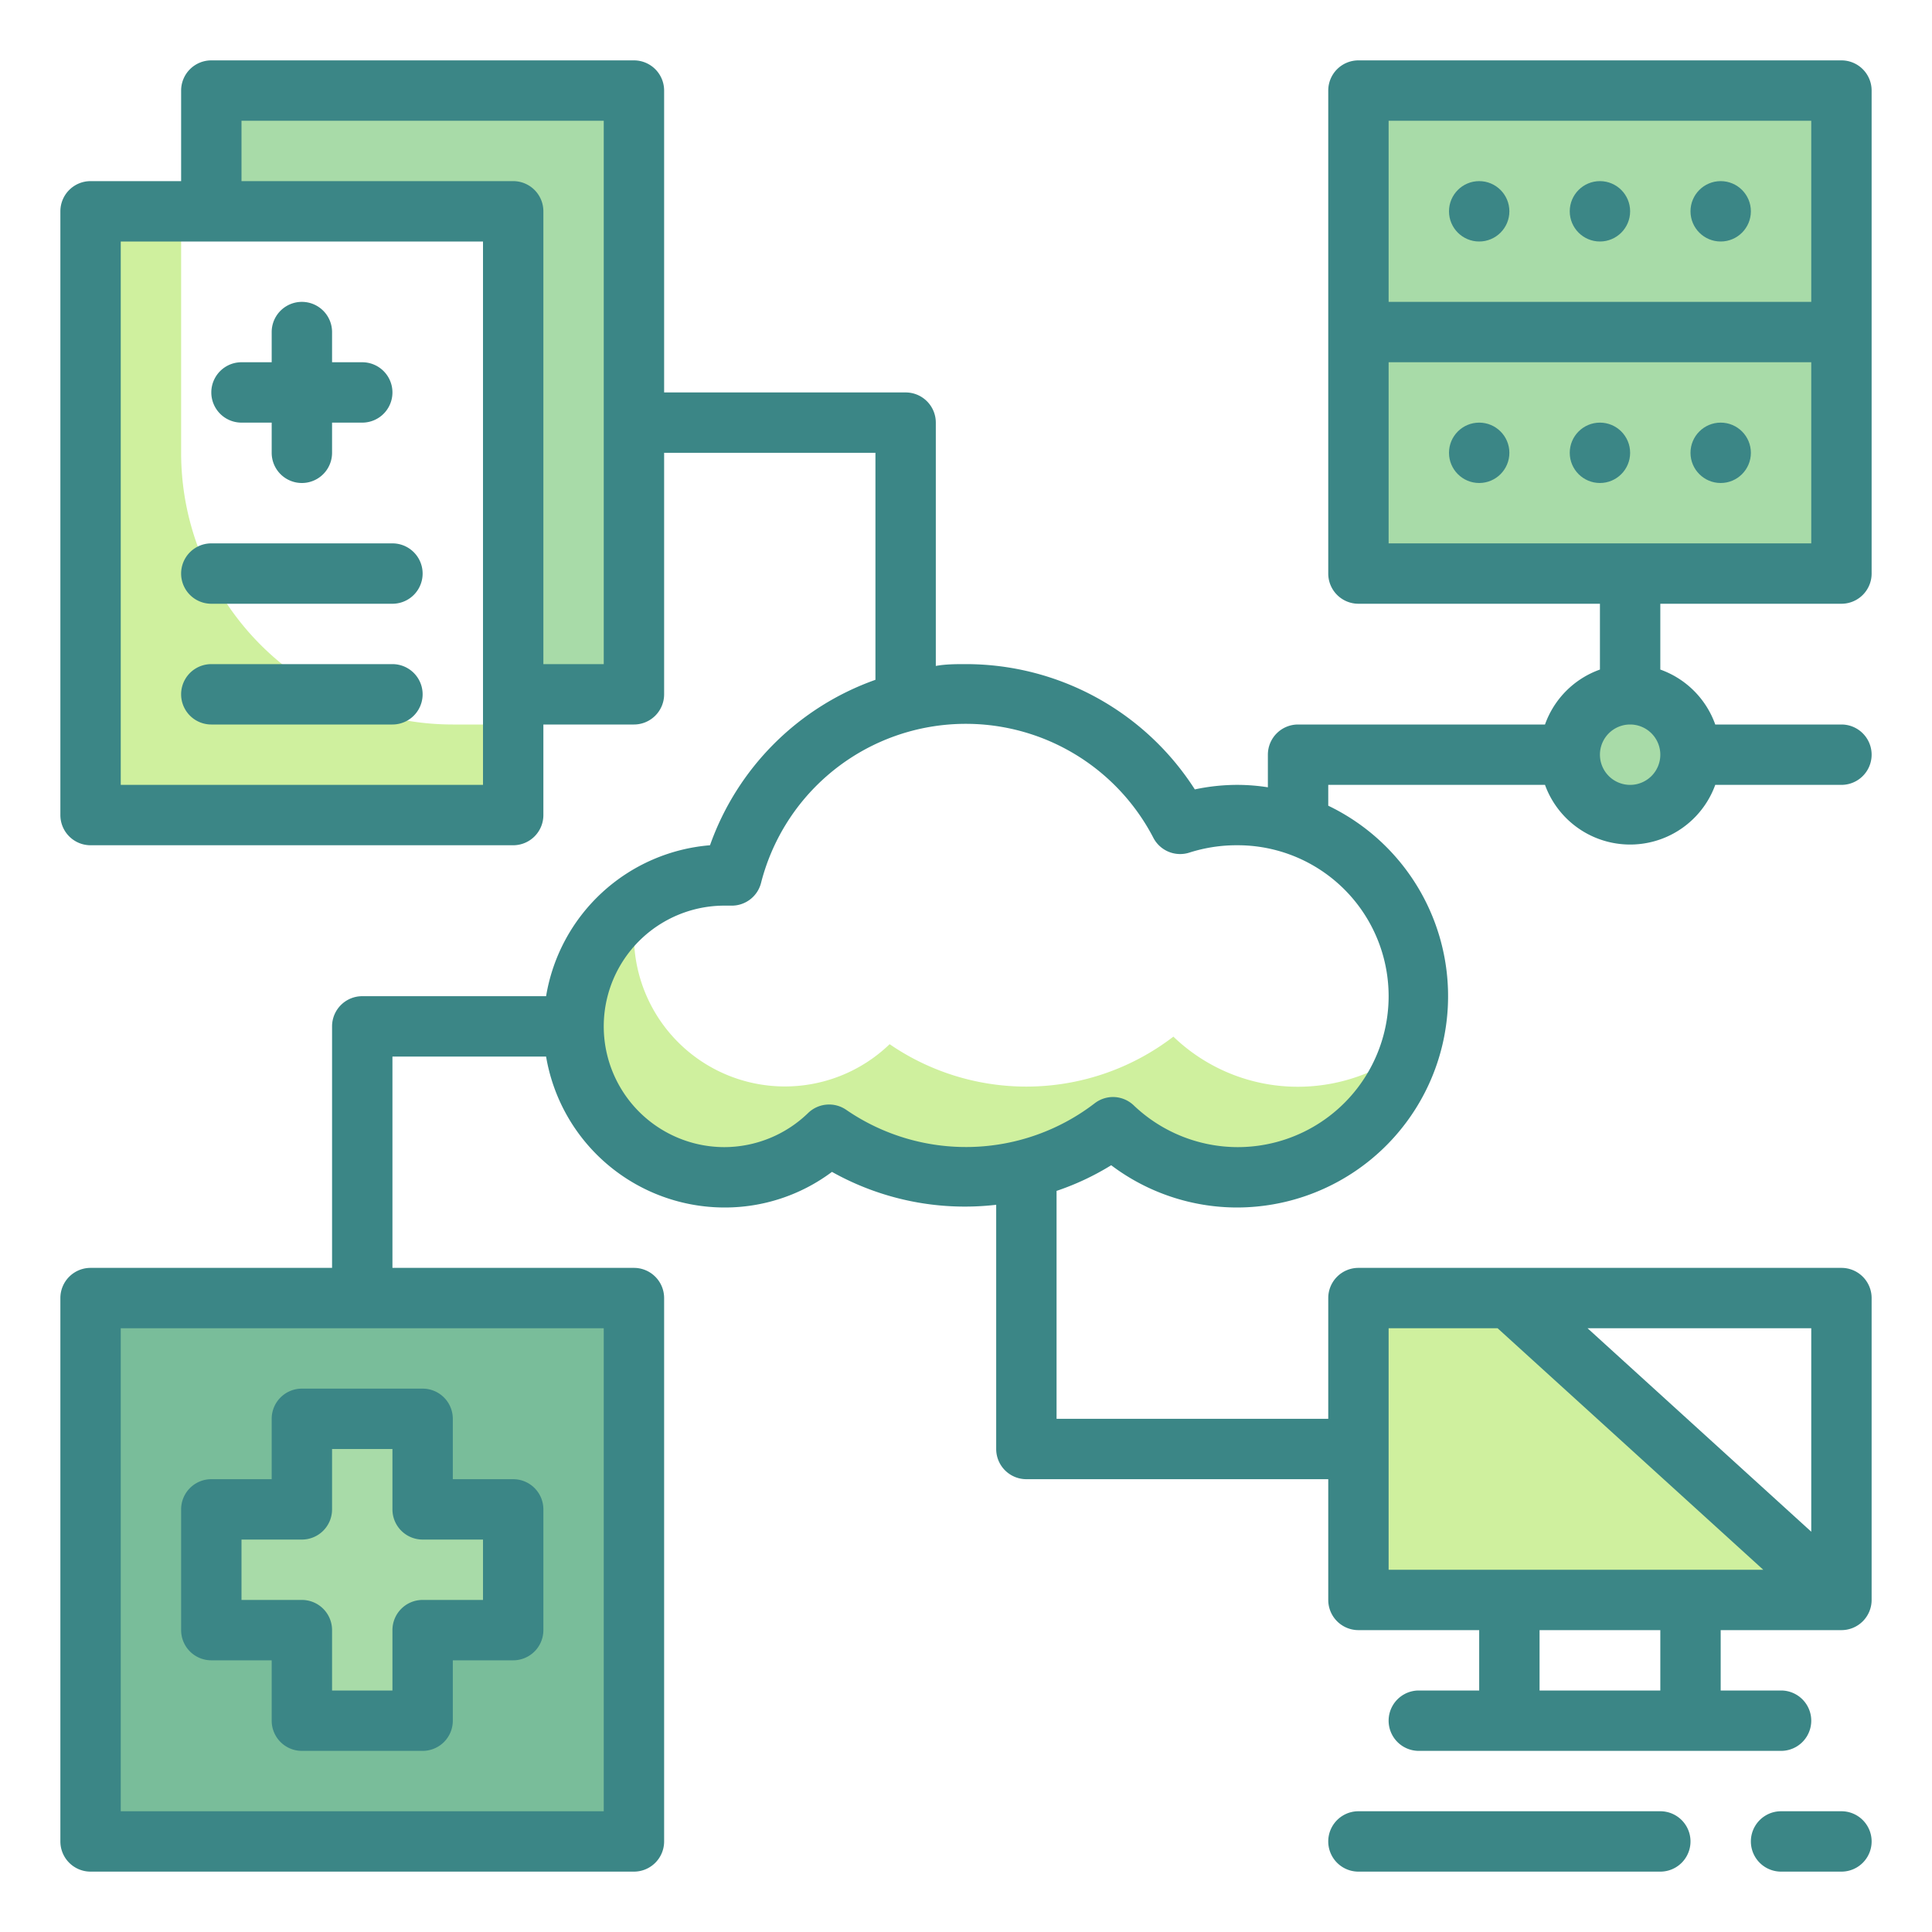 <svg height="512" viewBox="0 0 64 64" width="512" xmlns="http://www.w3.org/2000/svg"><path d="m7 3v4h10v16h4v-20z" fill="#a8dba8"/><path d="m6 15v-8h-3v20h14v-3h-2a9 9 0 0 1 -9-9z" fill="#cff09e"/><path d="m45 43v10h16l-11-10z" fill="#cff09e"/><path d="m43 36a5.94 5.94 0 0 1 -4.13-1.66 8 8 0 0 1 -9.4.25 5 5 0 0 1 -8.47-3.59 5.5 5.5 0 0 1 .12-1.08 5 5 0 1 0 6.35 7.67 8 8 0 0 0 9.4-.25 5.94 5.94 0 0 0 4.13 1.66 6 6 0 0 0 5.76-4.33 6 6 0 0 1 -3.76 1.33z" fill="#cff09e"/><path d="m45 3h16v8h-16z" fill="#a8dba8"/><path d="m45 11h16v8h-16z" fill="#a8dba8"/><circle cx="54" cy="25" fill="#a8dba8" r="2"/><path d="m3 43h18v18h-18z" fill="#79bd9a"/><path d="m17 50h-3v-3h-4v3h-3v4h3v3h4v-3h3z" fill="#a8dba8"/><g fill="#3b8686"><path d="m8 14h1v1a1 1 0 0 0 2 0v-1h1a1 1 0 0 0 0-2h-1v-1a1 1 0 0 0 -2 0v1h-1a1 1 0 0 0 0 2z"/><path d="m13 18h-6a1 1 0 0 0 0 2h6a1 1 0 0 0 0-2z"/><path d="m13 22h-6a1 1 0 0 0 0 2h6a1 1 0 0 0 0-2z"/><path d="m55 60h-10a1 1 0 0 0 0 2h10a1 1 0 0 0 0-2z"/><path d="m61 60h-2a1 1 0 0 0 0 2h2a1 1 0 0 0 0-2z"/><path d="m61 2h-16a1 1 0 0 0 -1 1v16a1 1 0 0 0 1 1h8v2.18a3 3 0 0 0 -1.82 1.82h-8.18a1 1 0 0 0 -1 1v1.08a6.63 6.63 0 0 0 -1-.08 6.78 6.78 0 0 0 -1.42.15 9 9 0 0 0 -7.58-4.15c-.34 0-.67 0-1 .06v-8.06a1 1 0 0 0 -1-1h-8v-10a1 1 0 0 0 -1-1h-14a1 1 0 0 0 -1 1v3h-3a1 1 0 0 0 -1 1v20a1 1 0 0 0 1 1h14a1 1 0 0 0 1-1v-3h3a1 1 0 0 0 1-1v-8h7v7.52a9 9 0 0 0 -5.48 5.48 6 6 0 0 0 -5.43 5h-6.09a1 1 0 0 0 -1 1v8h-8a1 1 0 0 0 -1 1v18a1 1 0 0 0 1 1h18a1 1 0 0 0 1-1v-18a1 1 0 0 0 -1-1h-8v-7h5.09a6 6 0 0 0 5.91 5 5.92 5.92 0 0 0 3.56-1.18 9 9 0 0 0 5.44 1.09v8.09a1 1 0 0 0 1 1h10v4a1 1 0 0 0 1 1h4v2h-2a1 1 0 0 0 0 2h12a1 1 0 0 0 0-2h-2v-2h4a1 1 0 0 0 1-1v-10a1 1 0 0 0 -1-1h-16a1 1 0 0 0 -1 1v4h-9v-7.55a8.78 8.78 0 0 0 1.81-.85 6.93 6.93 0 0 0 4.19 1.4 7 7 0 0 0 3-13.31v-.69h7.18a3 3 0 0 0 5.64 0h4.18a1 1 0 0 0 0-2h-4.18a3 3 0 0 0 -1.82-1.82v-2.18h6a1 1 0 0 0 1-1v-16a1 1 0 0 0 -1-1zm-45 24h-12v-18h12zm4-4h-2v-15a1 1 0 0 0 -1-1h-9v-2h12zm0 38h-16v-16h16zm35-4h-4v-2h4zm5-5.26-7.41-6.74h7.41zm-14-6.74h3.61l8.8 8h-12.41zm0-11a5 5 0 0 1 -5 5 5 5 0 0 1 -3.44-1.38 1 1 0 0 0 -.69-.28 1 1 0 0 0 -.61.21 7 7 0 0 1 -8.22.22 1 1 0 0 0 -1.27.1 4 4 0 0 1 -2.77 1.13 4 4 0 0 1 0-8h.21a1 1 0 0 0 1-.75 7 7 0 0 1 13-1.49 1 1 0 0 0 1.2.48 5.14 5.14 0 0 1 1.59-.24 5 5 0 0 1 5 5zm8-7a1 1 0 1 1 1-1 1 1 0 0 1 -1 1zm-8-22h14v6h-14zm14 14h-14v-6h14z"/><circle cx="49" cy="15" r="1"/><circle cx="53" cy="15" r="1"/><circle cx="57" cy="15" r="1"/><circle cx="49" cy="7" r="1"/><circle cx="53" cy="7" r="1"/><circle cx="57" cy="7" r="1"/><path d="m9 47v2h-2a1 1 0 0 0 -1 1v4a1 1 0 0 0 1 1h2v2a1 1 0 0 0 1 1h4a1 1 0 0 0 1-1v-2h2a1 1 0 0 0 1-1v-4a1 1 0 0 0 -1-1h-2v-2a1 1 0 0 0 -1-1h-4a1 1 0 0 0 -1 1zm2 3v-2h2v2a1 1 0 0 0 1 1h2v2h-2a1 1 0 0 0 -1 1v2h-2v-2a1 1 0 0 0 -1-1h-2v-2h2a1 1 0 0 0 1-1z"/></g></svg>